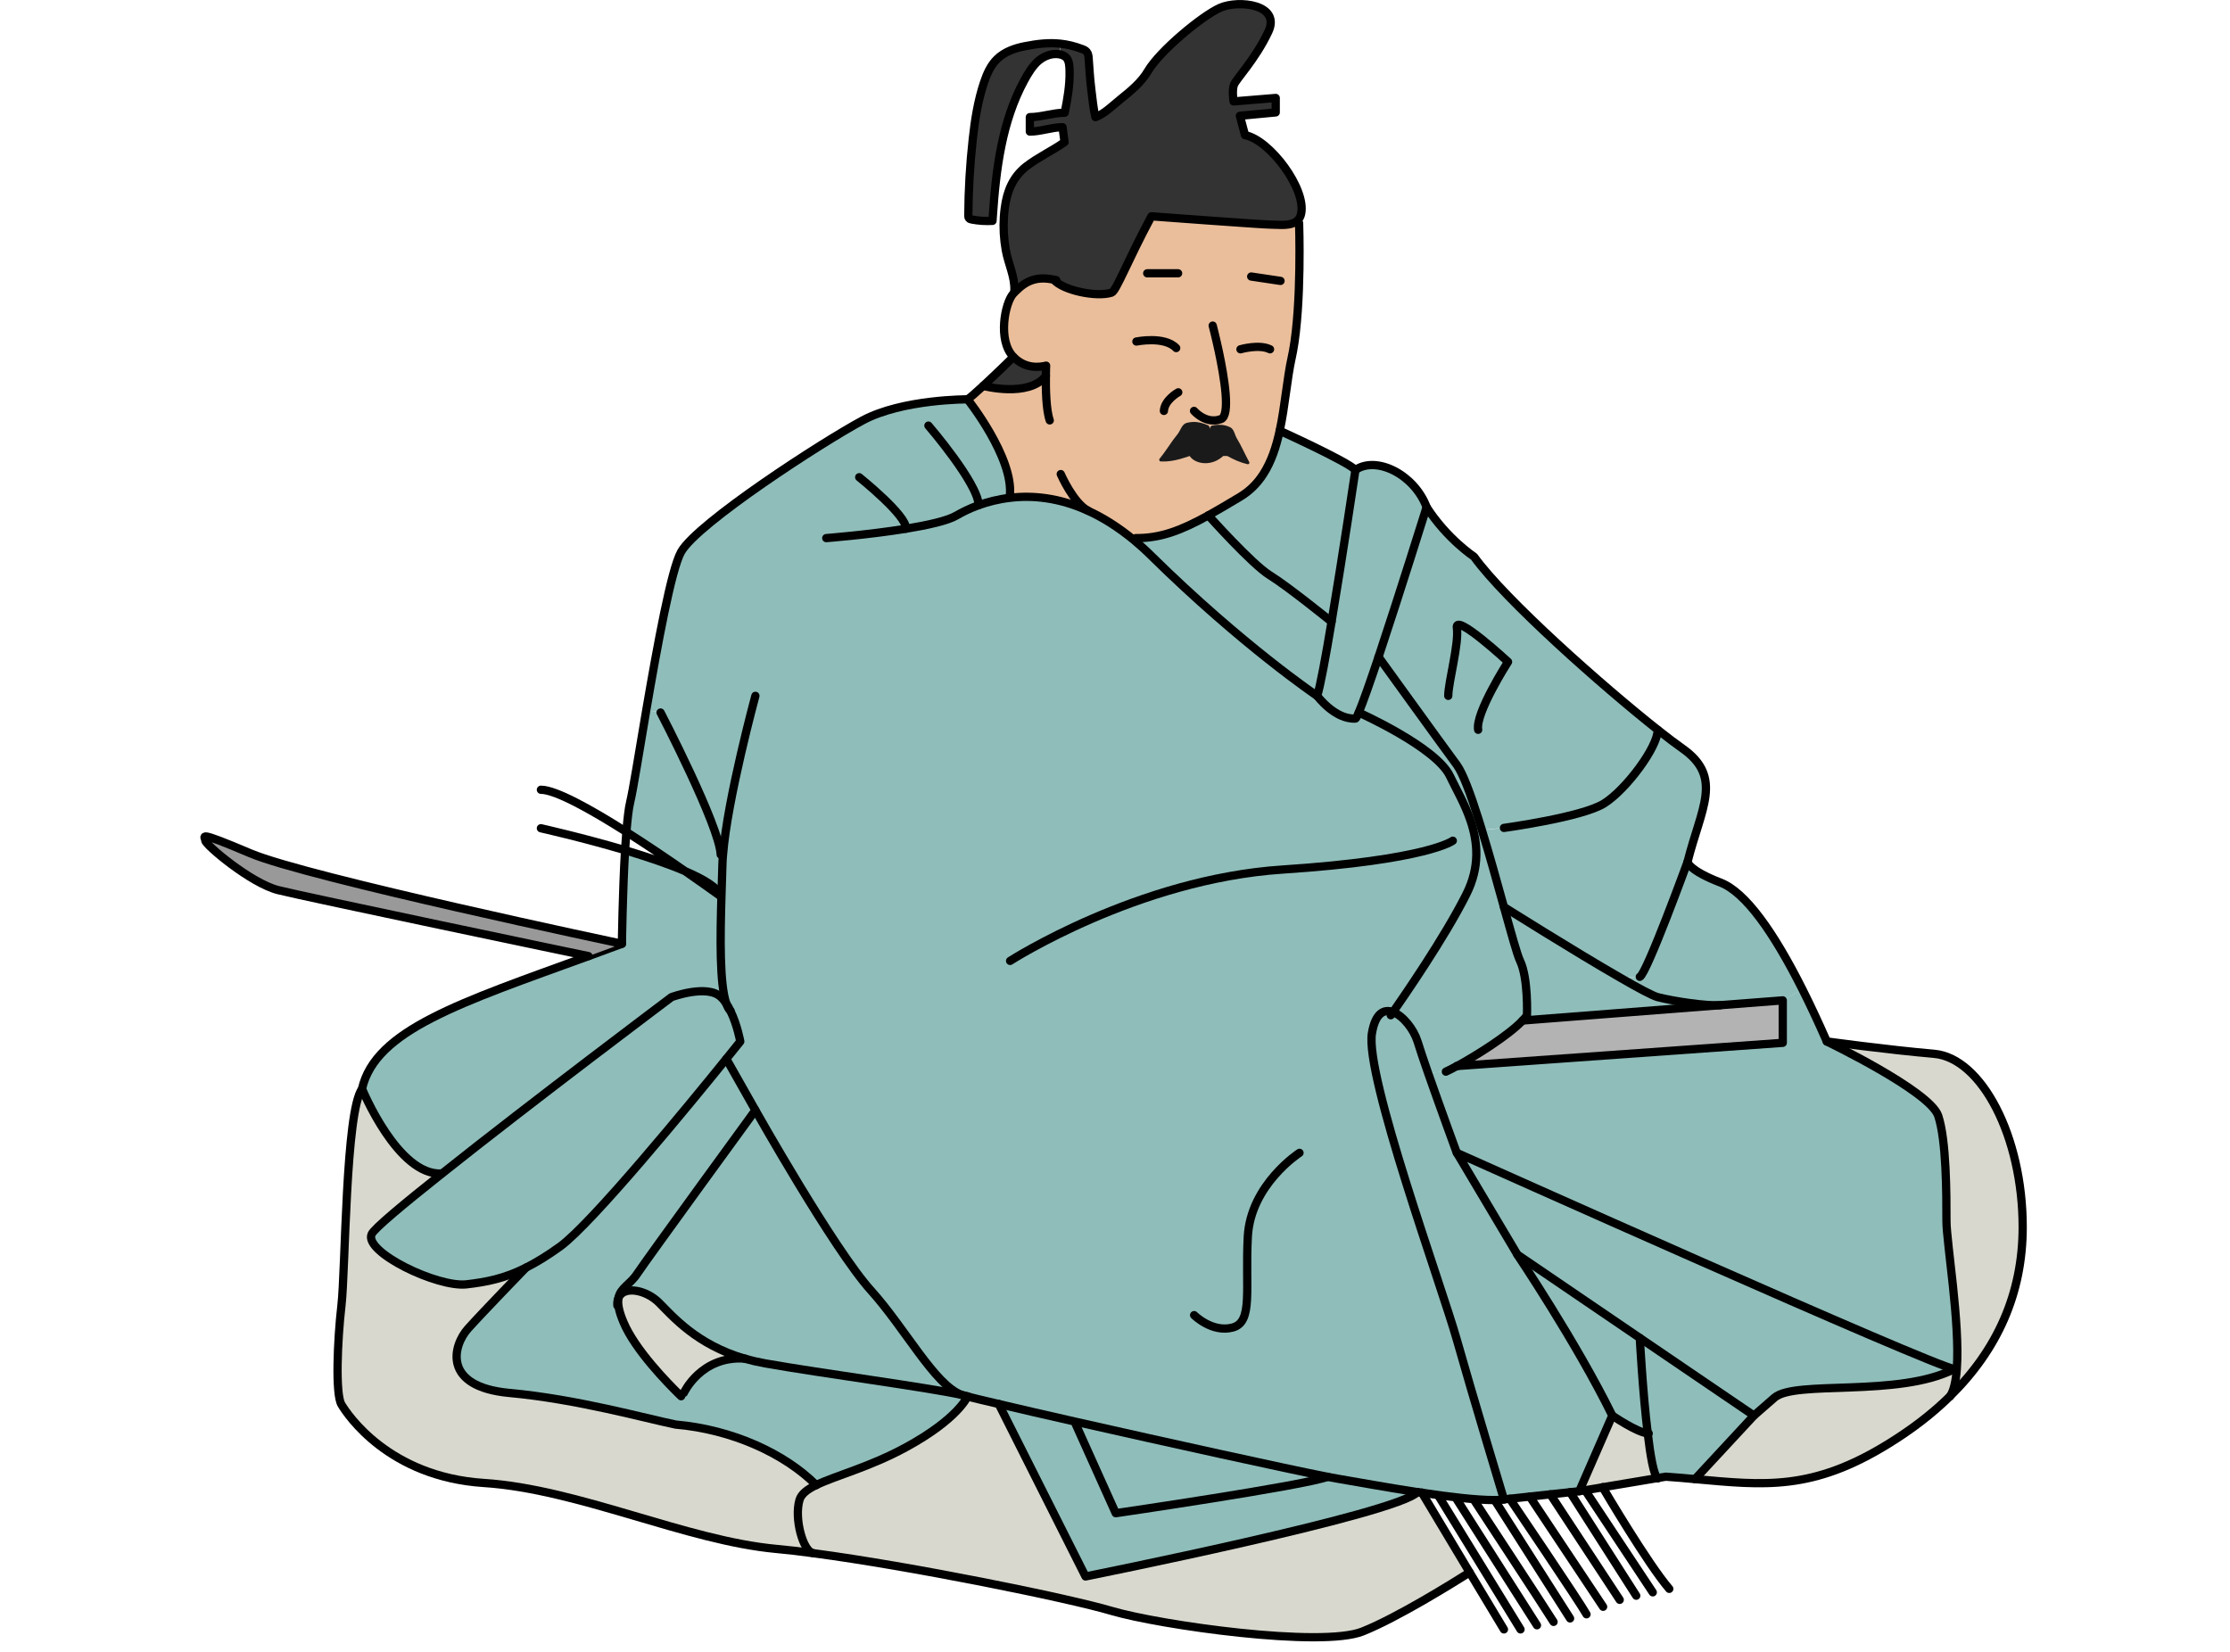 <?xml version="1.0" encoding="utf-8"?>
<!-- Generator: Adobe Illustrator 27.9.0, SVG Export Plug-In . SVG Version: 6.00 Build 0)  -->
<svg version="1.1" id="レイヤー_1" xmlns="http://www.w3.org/2000/svg" xmlns:xlink="http://www.w3.org/1999/xlink" x="0px"
	 y="0px" viewBox="0 0 270 200" style="enable-background:new 0 0 270 200;" xml:space="preserve">
<style type="text/css">
	.st0{fill:#333333;}
	.st1{fill:#8FBDBA;}
	.st2{fill:#D8D8CE;}
	.st3{fill:#B3B3B3;}
	.st4{fill:#EABE9B;}
	.st5{fill:#CCCCCC;}
	.st6{fill:none;stroke:#000000;stroke-linecap:round;stroke-linejoin:round;stroke-miterlimit:10;}
	.st7{fill:#999999;stroke:#000000;stroke-linecap:round;stroke-linejoin:round;stroke-miterlimit:10;}
	.st8{fill:#1A1A1A;}
	.st9{fill:none;stroke:#1A1A1A;stroke-linecap:round;stroke-linejoin:round;stroke-miterlimit:10;}
</style>
<path class="st0" d="M121.7,25.17c0.27-2.02,0.97-3.72,2.58-4.99c1.46-1.13,3.14-1.9,4.65-2.95c-0.08-0.61-0.17-1.21-0.24-1.81
	c-1.3,0-2.66,0.53-3.96,0.53c0-0.58,0-1.16,0-1.75c1.39,0,2.83-0.53,4.22-0.53c0.32-1.65,0.63-3.34,0.59-5.03
	c-0.01-0.55-0.03-1.3-0.43-1.68c-0.23-0.21-0.53-0.32-0.82-0.37l0.14-1.27c0.84,0.09,1.69,0.28,2.58,0.63
	c0.23,0.08,0.46,0.18,0.61,0.36c0.18,0.22,0.21,0.51,0.23,0.78c0.1,1.17,0.12,2.05,0.34,3.93c0.13,1.01,0.23,2.23,0.48,3.19
	c1.06-0.36,2.17-1.47,3.04-2.17c1.2-0.98,2.52-2.05,3.32-3.41c1.42-2.42,6.5-6.66,8.74-7.66c2.25-1,7.42-0.41,5.83,2.92
	c-1.58,3.34-3.91,5.74-4.16,6.41c-0.25,0.68-0.04,2.01-0.04,2.01l5.1-0.42v1.75l-4.34,0.41l0.62,2.34c3.02,0.58,7.45,6.54,6.79,9.54
	c-0.13,0.57-0.45,0.9-0.87,1.09c-0.83,0.37-2.04,0.2-2.93,0.2c-0.93,0-14.32-1-14.32-1c-2.91,5.41-4.27,9.06-4.82,9.24
	c-1.8,0.6-5.91-0.25-7-1.57c-2-0.42-3.31,0.07-4.65,1.43l-0.08-0.08c0.08-1.7-0.74-3.26-1.04-4.91c-0.24-1.34-0.32-2.71-0.23-4.06
	C121.62,25.88,121.65,25.52,121.7,25.17z"/>
<path class="st0" d="M124.04,9.73c-2.71,4.97-3.42,10.75-3.81,16.42c-0.01,0.2-0.03,0.4-0.04,0.6c-0.84,0.05-1.68-0.01-2.5-0.16
	c-0.14-0.02-0.27-0.06-0.35-0.17c-0.07-0.09-0.08-0.22-0.08-0.33c0.02-3.08,0.2-6.16,0.54-9.24c0.25-2.32,0.62-4.65,1.36-6.86
	c0.35-1.03,0.8-2.06,1.58-2.83c0.89-0.87,2.11-1.3,3.34-1.55c1.57-0.31,2.94-0.46,4.33-0.31l-0.14,1.27
	c-0.91-0.15-1.84,0.23-2.54,0.81C125.04,7.99,124.48,8.92,124.04,9.73z"/>
<path class="st1" d="M235.67,147.82c0,2.57,1.67,12.38,1.25,17.94l-0.29-0.02c-2.27-0.18-59.34-25.77-60.23-26.16l-0.01-0.01
	c0,0-1.97-5.34-3.48-9.69l2.15-0.14c0.28-0.13,0.74-0.36,1.33-0.68h0.01l39.45-2.81v-5.15l2.39-1.31c0.98,1.95,1.96,4.05,2.94,6.29
	c0,0,12.48,6,13.49,8.99C235.67,138.08,235.67,144.58,235.67,147.82z"/>
<path class="st2" d="M236.63,165.75l0.29,0.02c-0.11,1.46-0.36,2.62-0.83,3.3c-2.11,2.08-4.6,3.99-7.42,5.73
	c-9.26,5.73-15.02,5.05-23.46,4.29l7.14-7.7c0,0,0,0,2.49-2.17C217.35,167.06,229.84,169.22,236.63,165.75z"/>
<path class="st2" d="M236.92,165.77c0.42-5.57-1.25-15.37-1.25-17.94c0-3.25,0-9.74-1-12.74c-1.01-2.99-13.49-8.99-13.49-8.99
	s7.24,1,12.99,1.5c5.74,0.5,10.73,9.99,10.73,20.98c0,8.03-3.07,14.86-8.81,20.49C236.56,168.39,236.82,167.22,236.92,165.77z"/>
<path class="st1" d="M236.63,165.75c-6.79,3.47-19.28,1.31-21.78,3.47c-2.49,2.17-2.49,2.17-2.49,2.17l-13.82-9.4l-14.82-10.09
	l-7.32-12.32C177.29,139.98,234.36,165.57,236.63,165.75z"/>
<path class="st1" d="M218.24,119.81l-2.39,1.31l-7.53,0.59h-0.04c-1.68,0.09-5.43-0.44-7.57-0.98c-0.61-0.16-2.35-1.09-4.53-2.35
	l2.36-0.11c0.83-0.33,5.78-13.91,5.78-13.91s0.13,1.01,4,2.5C211.34,108.04,214.75,112.86,218.24,119.81z"/>
<path class="st3" d="M215.85,121.12v5.15l-39.45,2.81c2.24-1.23,6.17-3.66,7.94-5.51l23.94-1.86h0.04L215.85,121.12z"/>
<path class="st1" d="M199.49,173.54c-0.61-4.99-0.96-11.55-0.96-11.55l13.82,9.4l-7.14,7.7c-1.12-0.1-2.29-0.21-3.52-0.29
	l-1.03,0.17C200.21,178.49,199.82,176.25,199.49,173.54z"/>
<path class="st1" d="M203.7,90.62c4.99,3.5,2.24,7.25,0.62,13.74c0,0-4.95,13.58-5.78,13.91l-2.36,0.11
	c-5.59-3.21-14.09-8.57-14.09-8.57c-0.8-2.88-1.73-6.27-2.67-9.31l2.67-0.25c0,0,9.45-1.29,12.11-2.95
	c2.67-1.66,6.53-6.85,6.51-8.92C201.91,89.31,202.93,90.09,203.7,90.62z"/>
<path class="st1" d="M198.54,161.99c0,0,0.35,6.56,0.96,11.55c-1.32-0.13-4.28-2.15-4.28-2.15c-4.33-8.83-11.5-19.49-11.5-19.49
	L198.54,161.99z"/>
<path class="st2" d="M191.21,180.55l4-9.16c0,0,2.96,2.03,4.28,2.15c0.32,2.71,0.71,4.95,1.17,5.42l-6.62,1.11c0,0,0,0,0,0.01
	l-2.12,0.35L191.21,180.55z"/>
<path class="st1" d="M200.71,120.73c2.14,0.54,5.89,1.07,7.57,0.98l-23.94,1.86c0.22-0.23,0.39-0.43,0.54-0.64
	c0,0,0.17-4.49-0.83-6.58c-0.34-0.7-1.06-3.3-1.96-6.54c0,0,8.5,5.36,14.09,8.57C198.36,119.64,200.1,120.57,200.71,120.73z"/>
<path class="st1" d="M179.42,100.49c0.94,3.04,1.87,6.44,2.67,9.31c0.9,3.24,1.61,5.83,1.96,6.54c1,2.09,0.83,6.58,0.83,6.58
	c-0.15,0.21-0.32,0.41-0.54,0.64c-1.77,1.85-5.7,4.28-7.94,5.51h-0.01c-0.59,0.32-1.05,0.56-1.33,0.68l-2.15,0.14
	c-0.51-1.46-0.96-2.8-1.27-3.8c-0.46-1.46-1.73-3.09-2.96-3.55c1.21-1.74,6.26-9.03,8.88-14.27c1.67-3.33,1.38-6.3,0.51-8.89
	l0.93-0.27C179.14,99.56,179.28,100.02,179.42,100.49z"/>
<path class="st1" d="M200.71,88.36c0.02,2.07-3.83,7.26-6.51,8.92c-2.66,1.66-12.11,2.95-12.11,2.95l-2.67,0.25
	c-0.14-0.47-0.28-0.94-0.43-1.39c-0.95-3.01-1.88-5.5-2.6-6.49c-2.28-3.09-9.19-12.68-9.48-13.08c2.51-7.55,5.82-18.14,5.82-18.14
	c2.49,3.87,5.74,6,5.74,6C182.27,72.68,194.13,83.16,200.71,88.36z"/>
<path class="st1" d="M176.4,139.59l7.32,12.32c0,0,7.16,10.65,11.5,19.49l-4,9.16l-1.11,0.12l-2.4,0.26l-2.48,0.27l-2.41,0.26
	l-0.72,0.08c0,0-3.87-12.83-5.7-19.32c-1.83-6.49-11.15-31.97-10.28-37.13c0.41-2.44,1.47-2.96,2.56-2.55
	c1.23,0.46,2.5,2.09,2.96,3.55c0.31,1,0.76,2.34,1.27,3.8C174.42,134.24,176.39,139.58,176.4,139.59L176.4,139.59z"/>
<path class="st1" d="M176.39,92.62c0.72,0.99,1.65,3.47,2.6,6.49l-0.93,0.27c-0.69-2.05-1.76-3.87-2.5-5.42
	c-1.66-3.5-11.04-7.69-11.04-7.69c0.5-1.18,1.39-3.72,2.4-6.73C167.2,79.94,174.11,89.53,176.39,92.62z"/>
<path class="st2" d="M131.42,190.87c0,0,37.69-7.54,40.2-10.22c0.18,0.02,0.35,0.05,0.53,0.07l5.79,9.67
	c-1.92,1.21-8.71,5.45-12.96,7.15c-4.99,2-24.48-0.75-30.39-2.49c-5.2-1.55-24.17-5.41-36.14-6.99v-0.01
	c-1.21-0.17-2.33-4.17-1.66-6.44c0.22-0.72,0.94-1.28,2.03-1.81c2.37-1.14,6.48-2.18,10.84-4.56c6.39-3.47,7.48-6.18,7.48-6.18
	c0.45,0.14,1.8,0.46,3.77,0.92v0.01L131.42,190.87z"/>
<path class="st1" d="M171.62,180.65c-2.5,2.68-40.2,10.22-40.2,10.22l-10.51-20.89v-0.01c2.38,0.57,5.67,1.32,9.37,2.16l-0.03,0.33
	l4.83,10.74c0,0,22.84-3.34,25.66-4.41c0.47,0.09,0.86,0.16,1.14,0.21C164.29,179.41,167.97,180.08,171.62,180.65z"/>
<path class="st1" d="M122.3,60.26c2.65-0.32,5.89-0.05,9.45,1.58c1.78,0.81,3.64,1.97,5.56,3.55c0.69,0.58,1.4,1.21,2.11,1.92
	c11,10.83,20.06,16.94,20.06,16.94s2.12,2.88,4.63,2.75c0.07,0,0.21-0.26,0.4-0.73c0,0,9.38,4.19,11.04,7.69
	c0.74,1.55,1.81,3.37,2.5,5.42c0.87,2.59,1.16,5.57-0.51,8.89c-2.62,5.24-7.67,12.53-8.88,14.27c-1.1-0.41-2.15,0.12-2.56,2.55
	c-0.87,5.16,8.45,30.64,10.28,37.13c1.83,6.5,5.7,19.32,5.7,19.32c-0.33,0.04-0.7,0.06-1.13,0.06c-2.16,0.01-5.45-0.38-8.81-0.89
	c-0.18-0.02-0.35-0.05-0.53-0.07c-3.65-0.57-7.33-1.23-9.72-1.64c-0.28-0.05-0.68-0.12-1.14-0.21c-4.96-0.97-19.5-4.18-30.46-6.66
	c-3.7-0.84-6.99-1.59-9.37-2.16c-1.97-0.46-3.32-0.78-3.77-0.92c-0.2-0.06-0.46-0.12-0.76-0.19c-3.24-1.22-6.77-8-10.94-12.63
	c-4.5-4.98-13.99-21.82-13.99-21.82l-3.52-6.21v-0.01c1.06-1.31,1.69-2.1,1.69-2.1s-0.35-1.98-1.18-3.68
	c-0.15-0.32-0.32-0.64-0.52-0.92c-0.81-2.35-0.72-7.99-0.58-12.98c0.04-1.37,0.09-2.69,0.12-3.87c0.01-0.36,0.03-0.74,0.07-1.15
	l-0.28-0.02c-0.15-3.48-7.28-17.2-7.28-17.2l-1.72-0.3c1.34-7.81,3.02-17.05,4.22-19.16c2-3.49,17.15-13.32,21.98-15.91
	c4.83-2.59,12.7-2.55,12.7-2.55s5.61,7.05,5.12,11.68L122.3,60.26z"/>
<path class="st1" d="M164.11,87c-2.5,0.13-4.63-2.75-4.63-2.75c0.35-1.05,1.03-4.69,1.74-8.98c1.35-8.03,2.89-18.37,2.89-18.37
	c2.49-1.74,7.11,0.5,8.62,4.5c0,0-3.31,10.59-5.82,18.14c-1.01,3.01-1.9,5.55-2.4,6.73C164.31,86.74,164.18,87,164.11,87z"/>
<path class="st1" d="M164.11,56.9c0,0-1.54,10.34-2.89,18.37c0,0-5.31-4.29-7.48-5.63c-2.16-1.34-7.44-7.25-7.44-7.25
	c1.16-0.65,2.44-1.4,3.85-2.25c1.18-0.71,2.09-1.64,2.8-2.74c0.98-1.52,1.58-3.34,1.99-5.26C154.94,52.15,163.23,55.9,164.11,56.9z"
	/>
<path class="st1" d="M160.75,178.8c-2.82,1.08-25.66,4.41-25.66,4.41l-4.83-10.74l0.03-0.33
	C141.26,174.62,155.79,177.83,160.75,178.8z"/>
<path class="st1" d="M139.42,67.31c-0.71-0.7-1.42-1.34-2.11-1.92l0.21-0.24c3,0.03,5.52-0.94,8.79-2.75c0,0,5.27,5.91,7.44,7.25
	c2.17,1.33,7.48,5.63,7.48,5.63c-0.71,4.29-1.39,7.93-1.74,8.98C159.48,84.25,150.41,78.14,139.42,67.31z"/>
<path class="st0" d="M126.63,45.51c-2.1,2.66-7.59,1.2-7.59,1.2c1.62-1.52,3.66-3.5,3.66-3.5c1.45,1.48,3.17,1.26,3.96,1.06
	C126.66,44.27,126.63,44.77,126.63,45.51L126.63,45.51z"/>
<path class="st4" d="M157.29,27.01l-0.63-0.03c-0.83,0.37-2.04,0.2-2.93,0.2c-0.93,0-14.32-1-14.32-1
	c-2.91,5.41-4.27,9.06-4.82,9.24c-1.8,0.6-5.91-0.25-7-1.57c-2-0.42-3.31,0.07-4.65,1.43c-0.1,0.09-0.19,0.19-0.27,0.28
	c-0.98,1.07-1.92,5.65,0.03,7.64c1.45,1.48,3.17,1.26,3.96,1.06c0,0-0.03,0.5-0.03,1.23v0.01c-2.1,2.66-7.59,1.2-7.59,1.2
	c-0.86,0.79-1.61,1.46-1.89,1.63c0,0,5.61,7.05,5.12,11.68l0.03,0.22c2.65-0.32,5.89-0.05,9.45,1.58c1.78,0.81,3.64,1.97,5.56,3.55
	l0.21-0.24c3,0.03,5.52-0.94,8.79-2.75c1.16-0.65,2.44-1.4,3.85-2.25c1.18-0.71,2.09-1.64,2.8-2.74c0.98-1.52,1.58-3.34,1.99-5.26
	c0.65-2.98,0.87-6.22,1.47-8.93c0.05-0.22,0.1-0.46,0.14-0.69C157.62,36.7,157.29,27.01,157.29,27.01z"/>
<path class="st1" d="M82.12,168.71l0.68-0.07c0,0,2.06-4.51,7.36-4.15c0.77,0.22,1.59,0.41,2.47,0.57
	c6.97,1.23,19.75,2.91,23.76,3.81c0.25,0.1,0.51,0.17,0.76,0.19c0,0-1.1,2.71-7.48,6.18c-4.36,2.38-8.47,3.41-10.84,4.56
	c-3.83-3.83-10.19-6.74-17.02-7.33c-3.66-0.74-11.98-3.08-20.15-3.83c-8.16-0.75-6.82-5.75-4.99-7.79c1.83-2.03,7.02-7.39,7.02-7.39
	c1.24-0.63,2.59-1.45,4.13-2.56c3.89-2.83,15.7-17.24,20.12-22.7l3.52,6.21c0,0-12.98,17.81-14.32,19.81
	c-0.86,1.3-2.01,1.69-2.25,2.89c-0.13,0.66,0,1.55,0.59,2.94C76.87,163.44,80.89,167.52,82.12,168.71z"/>
<path class="st1" d="M90.16,164.49c-5.82-1.7-8.74-5.15-10.35-6.76c-1.57-1.57-4.28-2.1-4.92-0.62c0.24-1.19,1.39-1.58,2.25-2.89
	c1.34-2,14.32-19.81,14.32-19.81s9.49,16.84,13.99,21.82c4.17,4.63,7.7,11.41,10.94,12.63c-4.01-0.9-16.8-2.57-23.76-3.81
	C91.75,164.91,90.93,164.71,90.16,164.49z"/>
<path class="st2" d="M90.16,164.49c-5.29-0.36-7.36,4.15-7.36,4.15l-0.68,0.07c-1.22-1.19-5.24-5.27-6.64-8.65
	c-0.59-1.4-0.71-2.29-0.59-2.94c0.65-1.49,3.36-0.95,4.92,0.62C81.42,159.35,84.34,162.79,90.16,164.49z"/>
<path class="st1" d="M88.45,122.42c0.83,1.7,1.18,3.68,1.18,3.68s-0.64,0.79-1.69,2.1v0.01c-4.42,5.46-16.23,19.87-20.12,22.7
	c-1.54,1.12-2.89,1.94-4.13,2.56c-2.66,1.33-4.81,1.73-7.19,2.02c-3.5,0.42-12.49-3.91-11.5-6.08c0.3-0.67,3.8-3.58,8.5-7.32
	c10.73-8.55,27.8-21.37,27.8-21.37s4.33-1.62,6,0c0.23,0.22,0.44,0.48,0.63,0.77C88.07,121.92,88.24,122.23,88.45,122.42z"/>
<path class="st1" d="M71.24,115.77c1.32-0.48,2.68-0.98,4.07-1.5c0,0,0.08-6.21,0.38-11.33c2.55,0.77,5.16,1.63,7.25,2.53
	c1.66,1.15,3.15,2.21,4.31,3.04h0.1c-0.15,4.99-0.23,10.63,0.58,12.98c-0.19-0.29-0.4-0.56-0.63-0.77c-1.66-1.62-6,0-6,0
	s-17.07,12.82-27.8,21.37l-0.01-0.01c-5.32,0.33-9.66-10.24-9.66-10.24C45.45,124.71,55.75,121.39,71.24,115.77z"/>
<path class="st1" d="M87.47,104.64c-0.03,1.18-0.08,2.5-0.12,3.87h-0.1c-0.23-0.98-1.95-2.03-4.31-3.04
	c-2.18-1.52-4.67-3.2-7.09-4.74c0.13-1.54,0.27-2.83,0.46-3.61c0.33-1.4,1.07-5.96,1.95-11.15l1.72,0.3c0,0,7.13,13.72,7.28,17.2
	l0.28,0.02C87.5,103.9,87.48,104.28,87.47,104.64z"/>
<path class="st2" d="M43.84,131.84c0,0,4.33,10.58,9.66,10.24l0.01,0.01c-4.71,3.74-8.2,6.65-8.5,7.32c-1,2.16,7.99,6.5,11.5,6.08
	c2.38-0.28,4.53-0.68,7.19-2.02c0,0-5.19,5.35-7.02,7.39c-1.83,2.03-3.17,7.03,4.99,7.79c8.17,0.74,16.49,3.08,20.15,3.83
	c6.83,0.59,13.2,3.5,17.02,7.33c-1.1,0.53-1.82,1.09-2.03,1.81c-0.67,2.27,0.45,6.27,1.66,6.44v0.01c-1.61-0.22-3.1-0.39-4.41-0.51
	c-10.99-1.01-23.98-7.25-35.46-7.99c-11.5-0.75-16.49-8.25-17.24-9.5c-0.75-1.24-0.5-7.74,0-11.98S41.84,134.59,43.84,131.84z"/>
<path class="st5" d="M30.35,103.33c6.83,2.89,44.96,10.94,44.96,10.94c-1.39,0.52-2.75,1.02-4.07,1.5
	c-0.79-0.17-34.27-7.16-37.56-7.99c-3.34-0.84-8.82-5.49-8.82-5.99S23.53,100.45,30.35,103.33z"/>
<g>
	<path class="st6" d="M127.59,33.86c1.1,1.31,5.2,2.16,7,1.57c0.56-0.19,1.92-3.83,4.82-9.24c0,0,13.39,1,14.32,1
		c0.88,0,2.09,0.18,2.93-0.2c0.42-0.19,0.74-0.52,0.87-1.09c0.67-2.99-3.77-8.96-6.79-9.54l-0.62-2.34l4.34-0.41v-1.75l-5.1,0.42
		c0,0-0.22-1.33,0.04-2.01c0.24-0.67,2.58-3.07,4.16-6.41c1.58-3.33-3.58-3.91-5.83-2.92c-2.24,1-7.32,5.24-8.74,7.66
		c-0.79,1.36-2.11,2.44-3.32,3.41c-0.87,0.7-1.99,1.81-3.04,2.17c-0.24-0.96-0.35-2.18-0.48-3.19c-0.23-1.88-0.24-2.76-0.34-3.93
		c-0.02-0.27-0.05-0.57-0.23-0.78c-0.15-0.19-0.38-0.28-0.61-0.36c-0.89-0.34-1.74-0.54-2.58-0.63c-1.39-0.15-2.77,0-4.33,0.31
		c-1.22,0.24-2.45,0.68-3.34,1.55c-0.78,0.76-1.23,1.8-1.58,2.83c-0.74,2.21-1.11,4.54-1.36,6.86c-0.34,3.07-0.52,6.15-0.54,9.24
		c0,0.12,0.01,0.24,0.08,0.33c0.08,0.11,0.22,0.15,0.35,0.17c0.82,0.15,1.66,0.21,2.5,0.16c0.01-0.2,0.03-0.4,0.04-0.6
		c0.38-5.66,1.1-11.45,3.81-16.42c0.44-0.81,1-1.74,1.69-2.34c0.7-0.59,1.63-0.96,2.54-0.81c0.29,0.05,0.6,0.17,0.82,0.37
		c0.4,0.38,0.42,1.13,0.43,1.68c0.04,1.69-0.26,3.38-0.59,5.03c-1.39,0-2.83,0.53-4.22,0.53c0,0.59,0,1.17,0,1.75
		c1.3,0,2.66-0.53,3.96-0.53c0.08,0.6,0.17,1.2,0.24,1.81c-1.51,1.06-3.19,1.82-4.65,2.95c-1.61,1.27-2.31,2.97-2.58,4.99
		c-0.05,0.35-0.08,0.71-0.11,1.08c-0.09,1.35-0.01,2.72,0.23,4.06c0.29,1.65,1.12,3.21,1.04,4.91"/>
	<path class="st6" d="M126.63,45.51c-0.02,1.54,0.02,4.09,0.47,5.39"/>
	<path class="st6" d="M127.89,33.92c-0.11-0.03-0.21-0.05-0.3-0.06c-2-0.42-3.31,0.07-4.65,1.43c-0.1,0.09-0.19,0.19-0.27,0.28
		c-0.98,1.07-1.92,5.65,0.03,7.64c1.45,1.48,3.17,1.26,3.96,1.06c0,0-0.03,0.5-0.03,1.23"/>
	<path class="st6" d="M122.7,43.22c0,0-2.03,1.99-3.66,3.5c-0.86,0.79-1.61,1.46-1.89,1.63c0,0-7.87-0.04-12.7,2.55
		c-4.83,2.58-19.99,12.41-21.98,15.91c-1.19,2.1-2.88,11.35-4.22,19.16c-0.88,5.19-1.61,9.75-1.95,11.15
		c-0.19,0.78-0.33,2.07-0.46,3.61c-0.06,0.69-0.11,1.44-0.16,2.21c-0.3,5.12-0.38,11.33-0.38,11.33c-1.39,0.52-2.75,1.02-4.07,1.5
		c-15.49,5.63-25.79,8.94-27.4,16.07c-2,2.75-2,21.98-2.49,26.23s-0.75,10.74,0,11.98c0.74,1.25,5.74,8.75,17.24,9.5
		c11.49,0.74,24.48,6.99,35.46,7.99c1.31,0.12,2.8,0.29,4.41,0.51c11.96,1.58,30.93,5.44,36.14,6.99c5.91,1.74,25.4,4.49,30.39,2.49
		c4.26-1.7,11.04-5.94,12.96-7.15"/>
	<path class="st6" d="M146.83,39.42c0,0,0.35,1.34,0.73,3.09c0.68,3.21,1.45,7.81,0.26,8.24c-0.15,0.05-0.3,0.09-0.45,0.12
		c-1.6,0.28-2.8-1.12-2.8-1.12"/>
	<path class="st6" d="M137.59,41.35c0,0,3.41-0.7,4.82,0.79"/>
	<line class="st6" x1="138.9" y1="33.09" x2="142.64" y2="33.09"/>
	<line class="st6" x1="151.49" y1="33.48" x2="155.04" y2="34.01"/>
	<path class="st6" d="M150.19,42.29c0,0,2.25-0.66,3.58,0"/>
	<polyline class="st6" points="194.04,180.08 191.92,180.43 191.21,180.55 	"/>
	<path class="st6" d="M154.94,52.15c0,0,8.29,3.76,9.17,4.75c2.49-1.74,7.11,0.5,8.62,4.5c2.49,3.87,5.74,6,5.74,6
		c3.8,5.28,15.66,15.76,22.24,20.96c1.2,0.95,2.22,1.72,2.99,2.26c4.99,3.5,2.24,7.25,0.62,13.74c0,0,0.13,1.01,4,2.5
		c3.02,1.17,6.43,6,9.92,12.94c0.98,1.95,1.96,4.05,2.94,6.29c0,0,7.24,1,12.99,1.5c5.74,0.5,10.73,9.99,10.73,20.98
		c0,8.03-3.07,14.86-8.81,20.49c-2.11,2.08-4.6,3.99-7.42,5.73c-9.26,5.73-15.02,5.05-23.46,4.29c-1.12-0.1-2.29-0.21-3.52-0.29
		l-1.03,0.17l-6.62,1.11"/>
	<path class="st6" d="M164.11,56.9c0,0-1.54,10.34-2.89,18.37c-0.71,4.29-1.39,7.93-1.74,8.98c0,0,2.12,2.88,4.63,2.75
		c0.07,0,0.21-0.26,0.4-0.73c0.5-1.18,1.39-3.72,2.4-6.73c2.51-7.55,5.82-18.14,5.82-18.14"/>
	<path class="st6" d="M137.51,65.15c3,0.03,5.52-0.94,8.79-2.75c1.16-0.65,2.44-1.4,3.85-2.25c1.18-0.71,2.09-1.64,2.8-2.74
		c0.98-1.52,1.58-3.34,1.99-5.26c0.65-2.98,0.87-6.22,1.47-8.93c0.05-0.23,0.1-0.46,0.14-0.69c1.08-5.82,0.74-15.51,0.74-15.51"/>
	<path class="st6" d="M117.15,48.35c0,0,5.61,7.05,5.12,11.68"/>
	<path class="st6" d="M100.04,65.15c0,0,5.12-0.4,9.63-1.13c2.63-0.43,5.07-0.97,6.15-1.61c0.62-0.36,1.52-0.83,2.66-1.24
		c1.08-0.39,2.36-0.73,3.82-0.9c2.65-0.32,5.89-0.05,9.45,1.58c1.78,0.81,3.64,1.97,5.56,3.55c0.69,0.58,1.4,1.21,2.11,1.92
		c11,10.83,20.06,16.94,20.06,16.94"/>
	<path class="st6" d="M104.03,57.78c0,0,5.9,4.73,5.64,6.23"/>
	<path class="st6" d="M112.41,51.53c0,0,6.03,7,6.08,9.63"/>
	<path class="st6" d="M122.3,116.34c0,0,15.38-9.9,32.99-11.06c17.61-1.16,20.61-3.49,20.61-3.49"/>
	<path class="st6" d="M164.51,86.27c0,0,9.38,4.19,11.04,7.69c0.74,1.55,1.81,3.37,2.5,5.42c0.87,2.59,1.16,5.57-0.51,8.89
		c-2.62,5.24-7.67,12.53-8.88,14.27c-0.18,0.24-0.27,0.38-0.27,0.38"/>
	<path class="st6" d="M146.3,62.4c0,0,5.27,5.91,7.44,7.25c2.17,1.33,7.48,5.63,7.48,5.63"/>
	<path class="st6" d="M176.39,129.07c-0.59,0.32-1.05,0.56-1.33,0.68"/>
	<path class="st6" d="M166.9,79.53C166.9,79.53,166.9,79.53,166.9,79.53c0.3,0.41,7.21,10,9.49,13.09c0.72,0.99,1.65,3.47,2.6,6.49
		c0.15,0.45,0.29,0.92,0.43,1.39c0.94,3.04,1.87,6.44,2.67,9.31c0.9,3.24,1.61,5.83,1.96,6.54c1,2.09,0.83,6.58,0.83,6.58
		c-0.15,0.21-0.32,0.41-0.54,0.64c-1.77,1.85-5.7,4.28-7.94,5.51"/>
	<path class="st6" d="M182.09,100.24c0,0,9.45-1.29,12.11-2.95c2.67-1.66,6.53-6.85,6.51-8.92"/>
	<path class="st6" d="M204.32,104.36c0,0-4.95,13.58-5.78,13.91"/>
	<path class="st6" d="M182.09,109.81c0,0,8.5,5.36,14.09,8.57c2.18,1.26,3.92,2.19,4.53,2.35c2.14,0.54,5.89,1.07,7.57,0.98"/>
	<path class="st6" d="M157.34,139.58c0,0-5.93,3.83-6.26,10.16c-0.33,6.33,0.67,10.32-1.83,10.99c-2.5,0.67-4.67-1.5-4.67-1.5"/>
	<polyline class="st6" points="176.39,129.07 176.4,129.07 215.85,126.26 215.85,121.12 208.32,121.7 208.28,121.7 184.34,123.56 	
		"/>
	<path class="st6" d="M221.18,126.1c0,0,12.48,6,13.49,8.99c1,2.99,1,9.49,1,12.74c0,2.57,1.67,12.38,1.25,17.94
		c-0.11,1.46-0.36,2.62-0.83,3.3"/>
	<path class="st6" d="M176.4,139.59c0.89,0.39,57.96,25.98,60.23,26.16c-6.79,3.47-19.28,1.31-21.78,3.47
		c-2.49,2.17-2.49,2.17-2.49,2.17l-13.82-9.4l-14.82-10.09L176.4,139.59L176.4,139.59"/>
	<path class="st6" d="M183.71,151.9c0,0,7.16,10.65,11.5,19.49l-4,9.16l-1.11,0.12l-2.4,0.26l-2.48,0.27l-2.41,0.26l-0.72,0.08
		c0,0-3.87-12.83-5.7-19.32c-1.83-6.49-11.15-31.97-10.28-37.13c0.41-2.44,1.47-2.96,2.56-2.55c1.23,0.46,2.5,2.09,2.96,3.55
		c0.31,1,0.76,2.34,1.27,3.8c1.52,4.34,3.48,9.69,3.48,9.69"/>
	<line class="st6" x1="205.22" y1="179.09" x2="212.36" y2="171.39"/>
	<path class="st6" d="M198.54,161.99c0,0,0.35,6.56,0.96,11.55c0.32,2.71,0.71,4.95,1.17,5.42c0.01,0.02,0.03,0.03,0.04,0.04"/>
	<path class="st6" d="M195.21,171.39c0,0,2.96,2.03,4.28,2.15c0.05,0.01,0.09,0.01,0.13,0.01"/>
	<path class="st6" d="M43.84,131.84c0,0,4.33,10.58,9.66,10.24"/>
	<path class="st6" d="M87.94,128.2c1.06-1.31,1.69-2.1,1.69-2.1s-0.35-1.98-1.18-3.68c-0.15-0.32-0.32-0.64-0.52-0.92
		c-0.19-0.29-0.4-0.56-0.63-0.77c-1.66-1.62-6,0-6,0s-17.07,12.82-27.8,21.37c-4.71,3.74-8.2,6.65-8.5,7.32
		c-1,2.16,7.99,6.5,11.5,6.08c2.38-0.28,4.53-0.68,7.19-2.02c1.24-0.63,2.59-1.45,4.13-2.56C71.71,148.08,83.52,133.67,87.94,128.2"
		/>
	<path class="st6" d="M87.94,128.2L87.94,128.2l3.52,6.22c0,0-12.98,17.81-14.32,19.81c-0.86,1.3-2.01,1.69-2.25,2.89
		c-0.13,0.66,0,1.55,0.59,2.94c1.4,3.38,5.42,7.45,6.64,8.65c0.23,0.23,0.35,0.34,0.35,0.34"/>
	<path class="st6" d="M74.75,158.07c-0.03-0.38,0.02-0.69,0.14-0.95c0.65-1.49,3.36-0.95,4.92,0.62c1.61,1.61,4.53,5.06,10.35,6.76
		c0.77,0.22,1.59,0.41,2.47,0.57c6.97,1.23,19.75,2.91,23.76,3.81c0.3,0.07,0.57,0.13,0.76,0.19c0.45,0.14,1.8,0.46,3.77,0.92
		c2.38,0.57,5.67,1.32,9.37,2.16c10.97,2.48,25.5,5.69,30.46,6.66c0.47,0.09,0.86,0.16,1.14,0.21c2.4,0.41,6.08,1.08,9.72,1.64
		c0.18,0.02,0.35,0.05,0.53,0.07c3.37,0.51,6.65,0.9,8.81,0.89c0.42,0,0.79-0.02,1.13-0.06"/>
	<path class="st6" d="M82.8,168.64c0,0,2.06-4.51,7.36-4.15c0.02,0,0.03,0,0.05,0"/>
	<path class="st6" d="M63.69,153.47c0,0-5.19,5.35-7.02,7.39c-1.83,2.03-3.17,7.03,4.99,7.79c8.17,0.74,16.49,3.08,20.15,3.83
		c6.83,0.59,13.2,3.5,17.02,7.33"/>
	<path class="st6" d="M91.46,134.42c0,0,9.49,16.84,13.99,21.82c4.17,4.63,7.7,11.41,10.94,12.63c0.25,0.1,0.51,0.17,0.76,0.19
		c0,0-1.1,2.71-7.48,6.18c-4.36,2.38-8.47,3.41-10.84,4.56c-1.1,0.53-1.82,1.09-2.03,1.81c-0.67,2.27,0.45,6.27,1.66,6.44"/>
	<path class="st6" d="M120.92,169.98l10.51,20.89c0,0,37.69-7.54,40.2-10.22l0.01-0.01"/>
	<path class="st6" d="M130.26,172.47l4.83,10.74c0,0,22.84-3.34,25.66-4.41"/>
	<path class="st6" d="M91.46,84.25c0,0-3.4,12.52-3.92,19.23c-0.04,0.41-0.06,0.79-0.07,1.15c-0.03,1.18-0.08,2.5-0.12,3.87
		c-0.15,4.99-0.23,10.63,0.58,12.98c0.14,0.42,0.31,0.73,0.52,0.92"/>
	<path class="st7" d="M75.31,114.27c0,0-38.13-8.05-44.96-10.94c-6.82-2.89-5.49-2.04-5.49-1.55s5.49,5.15,8.82,5.99
		c3.29,0.83,36.76,7.83,37.56,7.99c0.01,0,0.01,0,0.01,0"/>
	<path class="st6" d="M65.49,100.28c0,0,5,1.12,10.2,2.66c2.55,0.77,5.16,1.63,7.25,2.53c2.37,1.02,4.08,2.06,4.31,3.04
		c-1.16-0.83-2.65-1.89-4.31-3.04c-2.18-1.52-4.67-3.2-7.09-4.74c-4.4-2.79-8.59-5.11-10.36-5.11"/>
	<path class="st6" d="M79.98,86.27c0,0,7.13,13.72,7.28,17.2"/>
	<path class="st6" d="M175.35,84.25c0-1.62,1.33-6.37,1.04-8.24c-0.29-1.88,6.2,4.12,6.2,4.12s-3.99,6.22-3.62,8.23"/>
	<polyline class="st6" points="172.15,180.71 177.94,190.38 182.09,197.28 	"/>
	<path class="st6" d="M194.04,180.07C194.04,180.07,194.04,180.07,194.04,180.07c0.24,0.41,5.47,9.28,8.07,12.3"/>
	<path class="st6" d="M178.47,181.61c0,0,8.4,12.79,9.63,14.76"/>
	<path class="st6" d="M182.81,181.47c0,0,8.45,12.48,9.28,13.98"/>
	<line class="st6" x1="187.71" y1="180.93" x2="196.11" y2="193.7"/>
	<line class="st6" x1="191.92" y1="180.43" x2="200.11" y2="192.79"/>
	<line class="st6" x1="190.1" y1="180.67" x2="198.11" y2="193.2"/>
	<line class="st6" x1="185.22" y1="181.2" x2="194.1" y2="194.54"/>
	<line class="st6" x1="180.96" y1="181.61" x2="190.1" y2="195.95"/>
	<line class="st6" x1="176.39" y1="181.55" x2="186.09" y2="196.78"/>
	<line class="st6" x1="174.22" y1="181.2" x2="184.1" y2="197.28"/>
	<path class="st6" d="M128.43,57.4c0,0,1.53,3.52,3.32,4.44"/>
	<path class="st6" d="M142.66,47.5c0,0-1.66,0.91-1.74,2.25"/>
	<path class="st6" d="M119.04,46.72c0,0,5.49,1.46,7.59-1.2V45.5"/>
</g>
<path class="st8" d="M151.24,55.92c-0.51-0.93-0.95-1.97-1.51-2.88c-0.26-0.47-0.32-1.13-0.85-1.34c-0.48-0.22-0.94-0.3-1.48-0.26
	c-0.2,0.01-0.41,0.04-0.64,0.09c-0.1,0.03-0.2,0.11-0.23,0.22c-0.02,0.07-0.04,0.13-0.05,0.19c0-0.05-0.01-0.11-0.02-0.17
	c-0.03-0.13-0.12-0.25-0.24-0.3c-0.94-0.38-1.65-0.49-2.48-0.28c-0.64,0.12-0.78,0.88-1.15,1.36l-0.55,0.71
	c-0.52,0.72-1.05,1.56-1.61,2.24c-0.14,0.12-0.07,0.36,0.12,0.37c1.16,0.06,2.25-0.24,3.31-0.6c0.13-0.04,0.25-0.09,0.37-0.13
	c0,0,0,0,0.01,0l1.29,0.02l2.9,0.05h0.17c0.77,0.43,1.56,0.79,2.47,1h0.03C151.25,56.2,151.32,56.03,151.24,55.92z"/>
<path class="st9" d="M144.35,54.67c0.14,0.84,2.09,1.52,3.53,0.06"/>
</svg>
